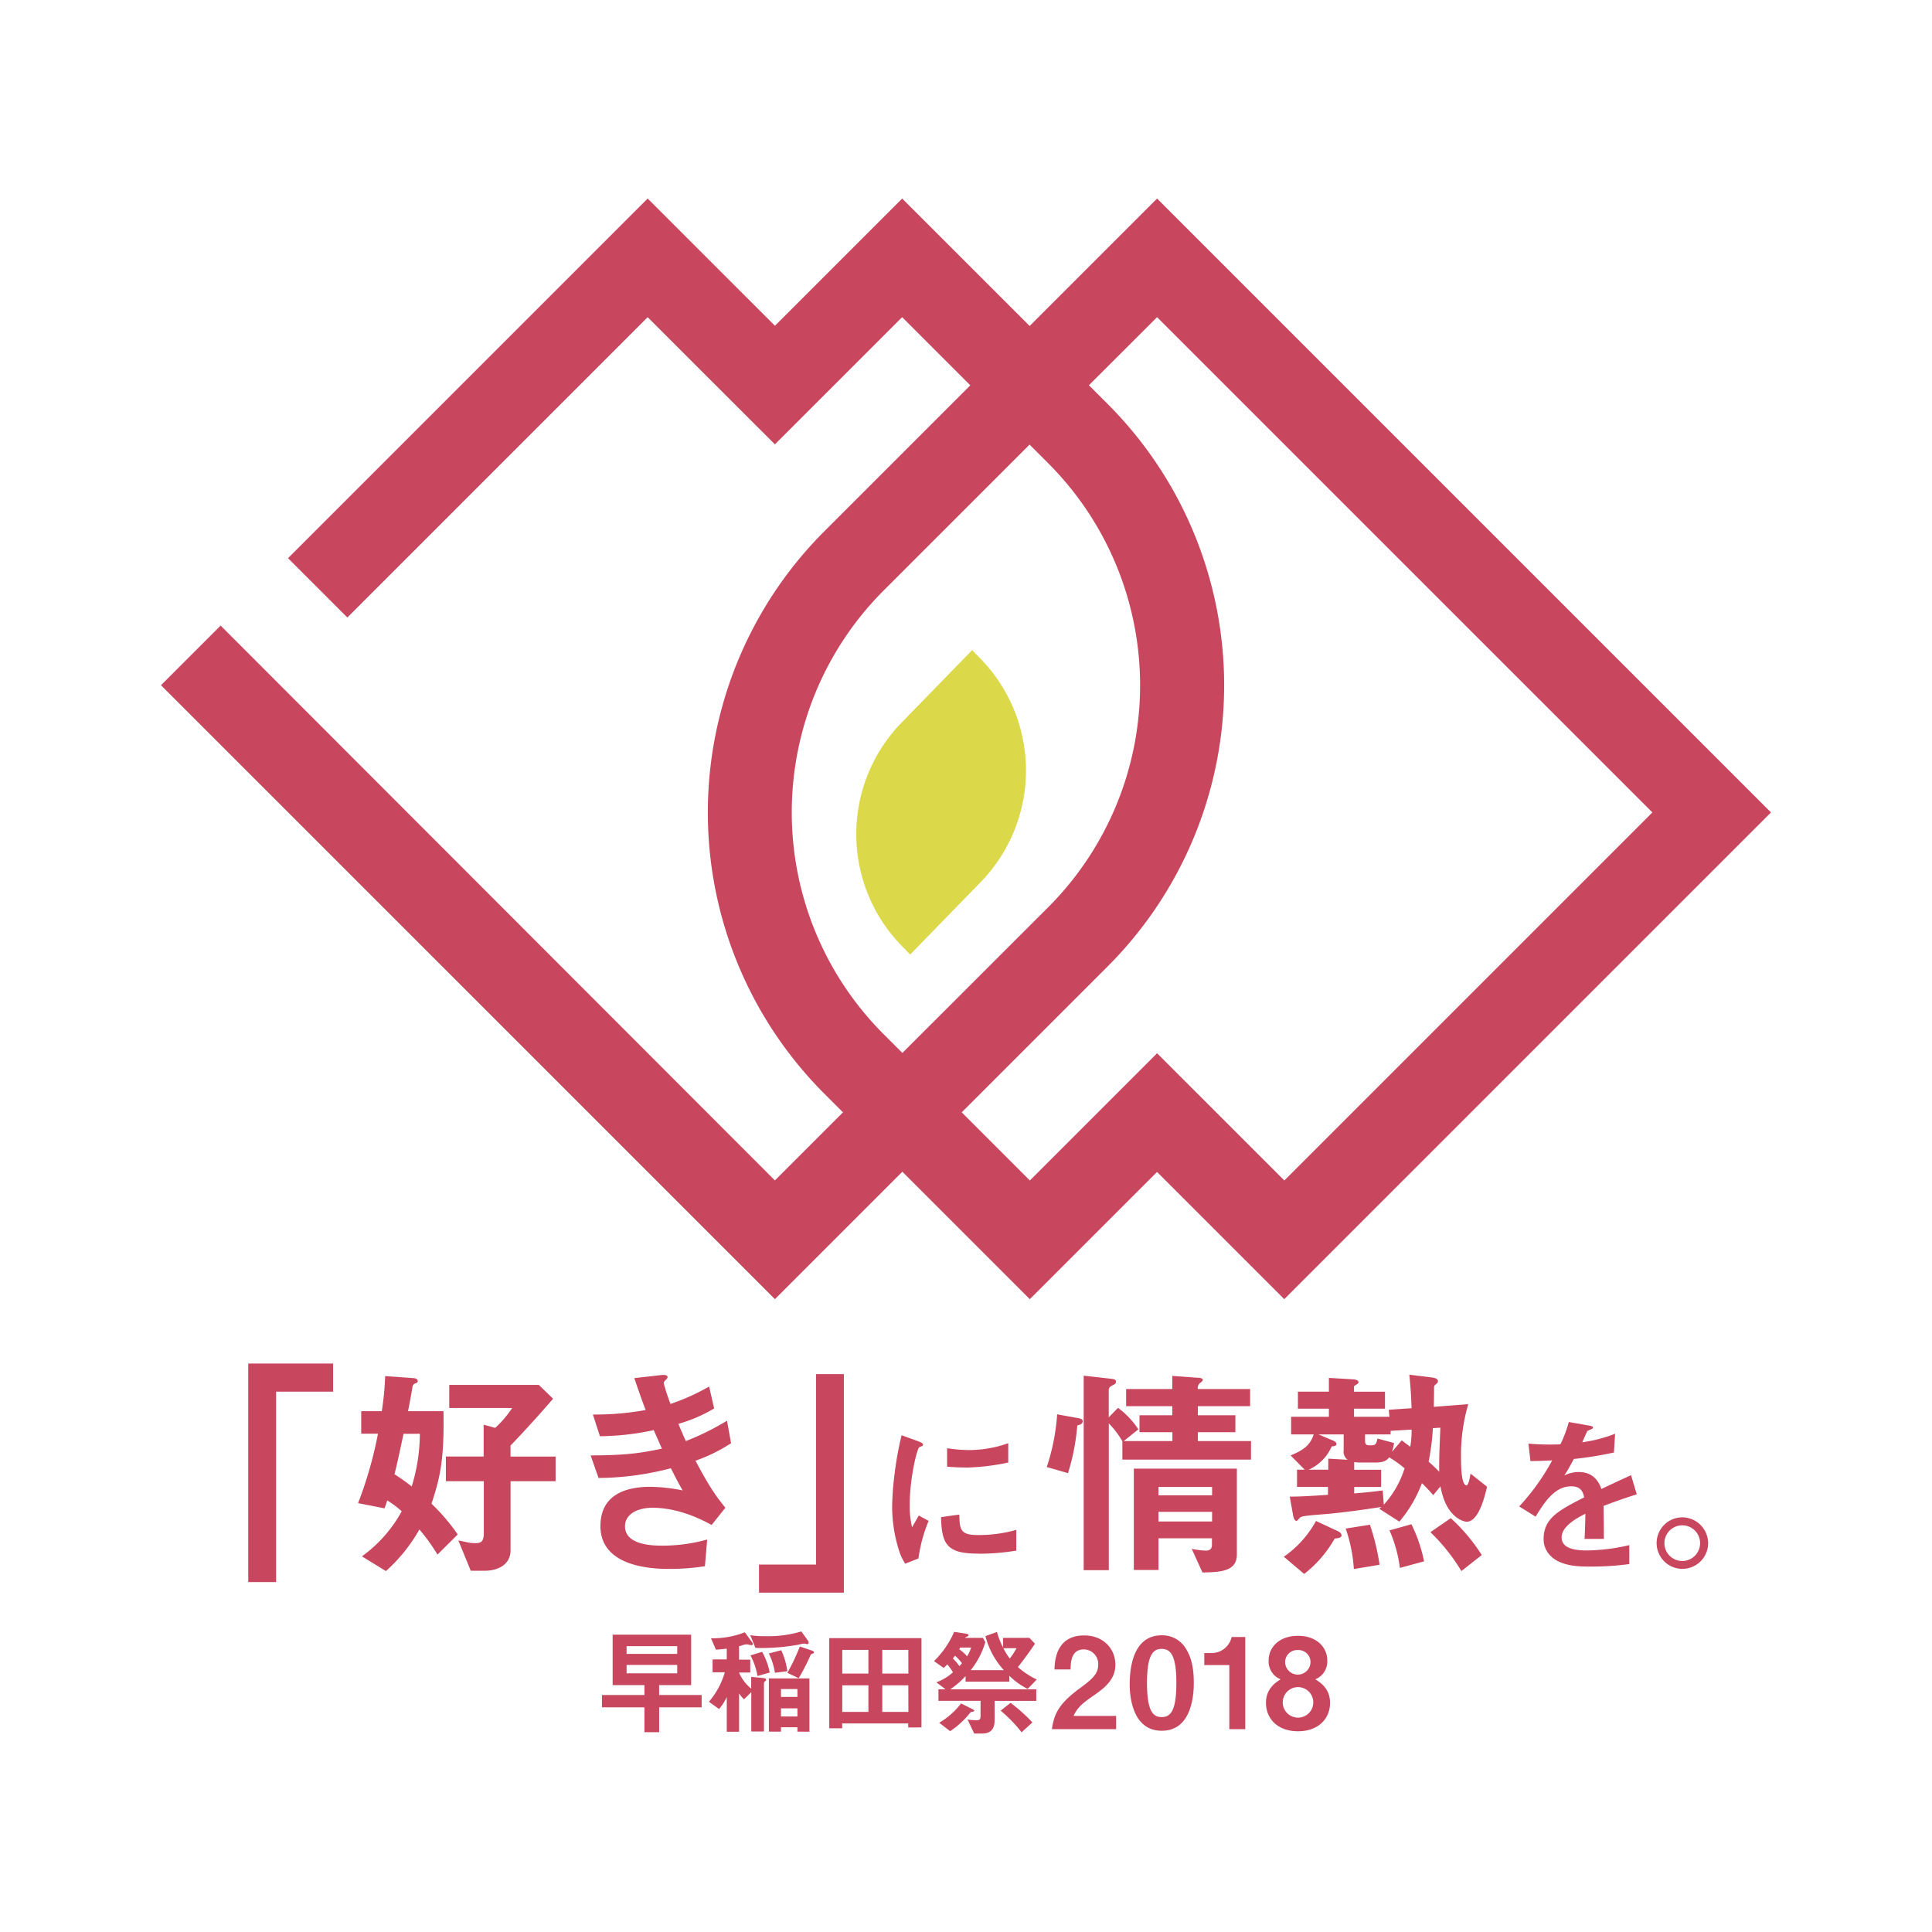 <svg id="レイヤー_1" data-name="レイヤー 1" xmlns="http://www.w3.org/2000/svg" viewBox="0 0 600 600" width="600" height="600"><defs><style>.cls-1{fill:#c8465e;}.cls-2{fill:#dbd849;}.cls-3{fill:none;}</style></defs><title>logo_square</title><path class="cls-1" d="M359.34,61.66l-39.59,39.59-18.42,18.42L256,165a123.49,123.49,0,0,0,0,174.65l5.81,5.81,18.42,18.42,39.59,39.59,39.51-39.51,39.51,39.51L550,252.31Zm18.42,283.86L359.34,327.1l-18.42,18.42-21.09,21.09-21.17-21.17L280.24,327l-5.81-5.81a97.45,97.45,0,0,1,0-137.81l45.32-45.32,18.42-18.42L359.34,98.5,513.16,252.31l-114.3,114.3Z"/><path class="cls-2" d="M279.83,293.53l2.83,2.91,22.08-22.68a49.74,49.74,0,0,0,0-68.95l-2.83-2.91-22.08,22.68a49.68,49.68,0,0,0,0,68.95Z"/><path class="cls-1" d="M344,300.12a123.5,123.5,0,0,0,0-174.65l-5.81-5.81-18.42-18.42L280.17,61.66l-39.51,39.51L201.14,61.66,89.45,173.35l18.42,18.42L201.14,98.5l21.09,21.09L240.66,138l18.42-18.42L280.17,98.5l21.17,21.17,18.42,18.42,5.81,5.81a97.56,97.56,0,0,1,0,137.81L280.24,327l-18.42,18.42-21.17,21.17L68.52,194.28,50,212.8,240.66,403.46l39.59-39.59,18.42-18.42Z"/><polygon class="cls-1" points="77.1 423.46 77.1 491.33 85.75 491.33 85.75 432.19 103.45 432.19 103.45 423.46 77.1 423.46"/><path class="cls-1" d="M135.87,482.79a60.63,60.63,0,0,0-5.62-7.8,50.69,50.69,0,0,1-10.4,12.92l-7.45-4.57a42.29,42.29,0,0,0,12.36-14,31.22,31.22,0,0,0-4.5-3.37c-.28.91-.35,1.12-.84,2.46l-8.22-1.62a123.49,123.49,0,0,0,6.18-21.56h-5.2v-7h6.39a92,92,0,0,0,1.05-10.89l8.78.63c.28,0,1.33.14,1.33.91,0,.28-.07.49-.7.7s-.77.56-.91,1c-.35,2.25-.91,5.2-1.4,7.66h11c.28,14.82-1,20.58-3.72,28.73a61,61,0,0,1,8.15,9.55Zm-10.54-37.51c-1.55,7.23-2.11,9.69-2.81,12.57a57,57,0,0,1,5.34,3.79,56,56,0,0,0,2.53-16.37ZM158.56,460v21.42c0,4.57-4,6.39-8.08,6.39h-4.28l-3.86-9.41c.42.07,2.46.49,3,.63a12.14,12.14,0,0,0,2.25.21c1.9,0,2.67-.49,2.67-3.37V460H138.47v-7.66H150.2v-9.9l3.58,1a31.64,31.64,0,0,0,5.27-6.18H139.52v-7.16h27.82l4.42,4.28c-4.92,5.76-11,12.29-13.21,14.54v3.44h14V460Z"/><path class="cls-1" d="M216,453.64c4.36,8.29,6.6,11.31,9.27,14.61L221,473.59c-3.37-1.83-10.33-5.34-18.4-5.34-4.64,0-8.5,2-8.5,5.76,0,6,9.13,6,11.52,6a51.24,51.24,0,0,0,14-1.9l-.7,8.29a70.6,70.6,0,0,1-11.1.84c-12.64,0-21.35-4-21.35-13.28,0-9.62,7.59-12.22,15.52-12.22a53.64,53.64,0,0,1,10,1.12c-1.69-3-2.32-4.28-3.65-6.88A90.62,90.62,0,0,1,185.88,459L183.43,452c10-.07,14.54-.49,22.13-2.11-1.05-2.39-1.83-4.14-2.53-5.76a80.65,80.65,0,0,1-16.72,1.9l-2.18-6.74a86.58,86.58,0,0,0,16.37-1.4c-1.62-4.35-2.39-6.6-3.51-9.9l8-.91c.56-.07,2.32-.28,2.32.56,0,.35-.21.56-.56.91-.56.56-.63.77-.63,1a61.23,61.23,0,0,0,2.11,6.46,67.8,67.8,0,0,0,12-5.41l1.55,6.81a46.26,46.26,0,0,1-11.1,4.78c.91,2.18,1.19,2.88,2.32,5.34a80.05,80.05,0,0,0,12.78-6.32l1.26,7A52,52,0,0,1,216,453.64Z"/><polygon class="cls-1" points="253.42 426.75 253.42 485.89 235.72 485.89 235.72 494.61 236.46 494.61 262.07 494.61 262.07 426.75 253.42 426.75"/><path class="cls-1" d="M285.23,484l-4.11,1.61a15.91,15.91,0,0,1-1.93-4.11,45.33,45.33,0,0,1-2.13-13.68,92,92,0,0,1,.78-10.25A102.59,102.59,0,0,1,280,445.73l5.31,1.93c.36.16,1.35.52,1.35.94a.62.62,0,0,1-.26.47l-.88.36c-.78.47-3,9.89-3,17.74a28.61,28.61,0,0,0,.73,7.13c.62-1.09.94-1.61,2.08-3.64l3.07,1.66A46.18,46.18,0,0,0,285.23,484Zm18.63-1.51c-9.47,0-11.45-2.55-11.6-11.34l5.67-.78c.05,4.94.57,6.35,5.83,6.35a42.48,42.48,0,0,0,11.86-1.61v6.45A71.16,71.16,0,0,1,303.86,482.52Zm-4.16-26.75c-.42,0-2.81,0-5.57-.26v-5.72a45.8,45.8,0,0,0,6.66.57,36.34,36.34,0,0,0,12.33-2.13v6A69.87,69.87,0,0,1,299.7,455.78Z"/><path class="cls-1" d="M334.56,442.68a68.37,68.37,0,0,1-2.88,14.82l-6.6-1.9a65.81,65.81,0,0,0,3.23-16.37l6.53,1.19c1.33.21,1.4.63,1.4,1C336.25,442.19,335.41,442.47,334.56,442.68Zm14,10.61V447.6a26.39,26.39,0,0,0-4.21-5.55v45.59h-7.8V427.23l8.85,1c.49.07,1.19.21,1.19.84s-.56.91-1,1.12-1.26.63-1.26,1.41v8.57l2.88-2.95a26.15,26.15,0,0,1,6.32,6.67L349,447.53h15.1v-2.74H353.88v-5.27h10.18v-2.81H349.73v-5.34h14.33V427.3l8.57.63c.35,0,.91.28.91.56s-.28.56-.49.77a2,2,0,0,0-1.05,2.11h16.23v5.34H372v2.81h11.66v5.27H372v2.74h16.51v5.76Zm24.87,35.05L370.1,481a26,26,0,0,0,4.28.56c1.55,0,2-.7,2-1.83v-2H359.78v9.83h-7.66V456.1h32v26.62C384.15,487.92,379.31,488.27,373.41,488.34Zm3-26.55H359.78v2.6h16.65Zm0,7.73H359.78v3h16.65Z"/><path class="cls-1" d="M414.5,477.8a36.55,36.55,0,0,1-9.48,11l-6.32-5.34a32.65,32.65,0,0,0,10-11.1l6.81,3.16c.42.21,1.12.63,1.12,1.33S415.48,477.73,414.5,477.8Zm41-5.2c-.35,0-6.32-.7-8.15-11l-2.25,2.74a47.84,47.84,0,0,0-3.51-3.72,40.59,40.59,0,0,1-7,11.94l-6.25-4L429,468c-5,.77-10,1.48-15.1,2-1.05.14-6,.49-7.09.63s-2.74.21-3.16.77c-.7.77-.77.91-1.05.91-.63,0-.91-1.19-1-1.62l-1.05-5.9c2.81,0,5.69-.14,11.87-.56v-2.46h-9.62v-5.34h2.39L400.81,452c3.93-1.62,6.11-3.16,7.16-6.53h-7V440h11.73v-2.53h-9.62v-5.27h9.62v-4.28l7.09.42c.28,0,2.11.07,2.11.91,0,.49-.7.7-1.4,1.26v1.69h9.62v5.27h-9.62V440h11l-.21-2.18,7.09-.49c-.14-3.51-.21-5.62-.7-10.4l6.88.84c1.26.14,2,.49,2,1.19a1,1,0,0,1-.28.63c-.77.7-.84.7-.91,1,0,.07-.07,5.34-.07,6.32l10.68-.84a56.4,56.4,0,0,0-2.25,16.58c0,1.69,0,8.64,1.69,8.64.63,0,1.05-2.32,1.26-3.65l5.13,4.07C460.93,465.65,459,472.6,455.45,472.6Zm-38.21-21.85v-5.27h-7.8l4.5,1.9c.28.14,1.05.42,1.05,1.12,0,.49-.63.63-1.48.7a13.94,13.94,0,0,1-7.16,7.23h6.11V453l6,.35A3.22,3.22,0,0,1,417.24,450.76Zm3.16,36.53a47.21,47.21,0,0,0-2.53-12.57l7.52-1.19a70.46,70.46,0,0,1,3,12.43Zm11-34.7c-.77.91-1.54,1.62-4.35,1.62h-4.92a10.73,10.73,0,0,1-1.62-.14v2.39h8.36v5.34h-8.36v2c2.67-.21,5.06-.42,8.85-.91l.35,4.42A30.55,30.55,0,0,0,436.21,456,37.94,37.94,0,0,0,431.43,452.58Zm.42-8.22v1.12h-7.94v1.9c0,1.26.42,1.48,1.69,1.48,1.69,0,1.76-.42,2.18-2.11l5.13,1.4a17.42,17.42,0,0,1-.63,2.74l3-3.58c.49.35,1.76,1.33,2.67,2a30.57,30.57,0,0,0,.42-5.34Zm2.88,42.57a42.37,42.37,0,0,0-3.23-11.66l6.81-1.9a47.35,47.35,0,0,1,3.93,11.52ZM445,443.52a74.84,74.84,0,0,1-1.33,10.4c1,.91,2.11,1.9,3.3,3.16-.07-3.86.07-6.81.35-13.7Zm8.85,44.39a58.69,58.69,0,0,0-9.62-12.08l6.32-4.35a55.7,55.7,0,0,1,9.62,11.45Z"/><path class="cls-1" d="M498,467.67c0,2,.1,8.48.1,10.25h-6c.16-3,.21-5.52.26-7.81-2,1-7.39,3.69-7.39,7.34,0,3.38,4,4.06,7.81,4.06A60.16,60.16,0,0,0,506,479.85v5.88a86.13,86.13,0,0,1-12.38.78c-2.91,0-9,0-12.23-3.49a7.12,7.12,0,0,1-2-5.1c0-6.45,4.79-8.9,12.59-12.9-.31-1.56-.94-3.43-4-3.43-5.1,0-8.22,4.73-11.08,9.42l-5.1-3.17a69.17,69.17,0,0,0,10.25-14.31c-3,.16-4.58.21-6.76.21l-.62-5.41a73.24,73.24,0,0,0,9.94.21,40.32,40.32,0,0,0,2.6-6.92l6.5,1.14c.16.05,1,.16,1,.52s-.21.47-.52.57c-.1.05-1.14.52-1.2.52s-1.35,3-1.61,3.54a43.92,43.92,0,0,0,10.2-2.65l-.36,5.83a109.48,109.48,0,0,1-12.44,2c-1.67,3.07-2.08,3.8-3,5.15a10.06,10.06,0,0,1,4.47-1.09c3.59,0,5.88,1.82,7.08,5.26,6.09-2.86,6.76-3.17,9.21-4.27l1.77,5.93C504.37,465.33,501.88,466.21,498,467.67Z"/><path class="cls-1" d="M530.48,479.22a8,8,0,1,1-8-8A8.09,8.09,0,0,1,530.48,479.22Zm-13.58,0a5.54,5.54,0,1,0,5.57-5.52A5.56,5.56,0,0,0,516.9,479.22Z"/><path class="cls-3" d="M344,300.12l-45.32,45.32,21.17,21.17,21.09-21.09,18.42-18.42,18.42,18.42,21.09,21.09,114.3-114.3L359.34,98.5l-21.17,21.17,5.81,5.81A123.5,123.5,0,0,1,344,300.12Z"/><path class="cls-3" d="M245.89,252.31a96.81,96.81,0,0,0,28.54,68.9l5.81,5.81,45.32-45.32a97.56,97.56,0,0,0,0-137.81l-5.81-5.81-45.32,45.32A96.81,96.81,0,0,0,245.89,252.31Zm56-50.4,2.83,2.91a49.74,49.74,0,0,1,0,68.95l-22.08,22.68-2.83-2.91a49.68,49.68,0,0,1,0-68.95Z"/><path class="cls-3" d="M344,300.12l-45.32,45.32,21.17,21.17,21.09-21.09,18.42-18.42,18.42,18.42,21.09,21.09,114.3-114.3L359.34,98.5l-21.17,21.17,5.81,5.81A123.5,123.5,0,0,1,344,300.12Z"/><path class="cls-1" d="M204.71,530.23v7.72h-4.58v-7.72H186.94V526.4h13.19v-3.07h-9.87V507.67h24.38v15.66h-9.94v3.07H217.9v3.82Zm5.61-19H194.59v2.4h15.73Zm0,5.83H194.59v2.61h15.73Z"/><path class="cls-1" d="M237.61,522.11a.92.92,0,0,0-.36.68v14.94h-3.93V525.51l-2.25,2.22a10,10,0,0,1-1.54-1.82v11.9h-3.82V527a15.46,15.46,0,0,1-2.4,3.75l-3.15-2.25a24.2,24.2,0,0,0,4.93-9.15h-3.79v-4h4.4V512c-1.43.18-2.22.25-3.36.32l-1.54-3.54a27.3,27.3,0,0,0,10.51-1.86l2.18,3a1.07,1.07,0,0,1,.29.68c0,.32-.36.32-.39.32-.25,0-1.29-.25-1.54-.25a5.72,5.72,0,0,0-1.54.36,4.6,4.6,0,0,1-.79.21v4.18H233v4h-3.5a13.1,13.1,0,0,0,3.79,5v-3.65l3.79.36c.64.07.82.25.82.54S237.9,521.9,237.61,522.11Zm13.12-11.51c-.14,0-.89-.18-1.07-.18s-1.61.32-1.89.39a66,66,0,0,1-11,1c-1,0-1.54,0-2.18-.07L233,507.81a24.81,24.81,0,0,0,4.47.32,36.09,36.09,0,0,0,11.4-1.47l2,2.79a1.13,1.13,0,0,1,.25.64A.43.43,0,0,1,250.73,510.6Zm-15.48,9.9a21.7,21.7,0,0,0-2.18-6.4l3.61-1.11a21.66,21.66,0,0,1,2.36,6.43Zm5.4-1a19.72,19.72,0,0,0-1.89-6l3.86-1a22.38,22.38,0,0,1,1.89,6.51Zm7,18.27v-1.36h-5.11v1.36h-3.75V521.25h12.58v16.55Zm0-13.23h-5.11V527h5.11Zm0,6h-5.11v2.54h5.11Zm4.86-17.05c-.61.25-.64.25-.79.5a59.64,59.64,0,0,1-3.68,7.18l-3.5-1.64a68.45,68.45,0,0,0,3.86-8.19l3.72,1.25c.29.11.64.25.64.54A.37.37,0,0,1,252.52,513.53Z"/><path class="cls-1" d="M282.06,536.48v-1.25H261.54v1.5h-4v-28h28.63v27.74Zm-12.37-24.09h-8.12v7.36h8.12Zm0,11h-8.12v8.26h8.12Zm12.4-11H274v7.36h8.11Zm0,11H274v8.26h8.11Z"/><path class="cls-1" d="M319.14,524.51a22.7,22.7,0,0,1-5.68-4.08v1.82H299.87v-1.72a26.41,26.41,0,0,1-4.79,4.11h26.74v3.58H308.88v6c0,2.79-1.22,4.15-3.93,4.15h-2.4L300.48,534a18,18,0,0,0,2.72.25c1.07,0,1.32-.29,1.32-1.5v-4.54H291.44v-3.58h2.22l-2.86-2.18a15.24,15.24,0,0,0,5.15-3.11,16.77,16.77,0,0,0-1.75-2.43c-.36.39-.75.72-1.14,1.07l-3-2.11a28.24,28.24,0,0,0,6.26-9.08l3.54.54c.64.11.93.22.93.5s-.11.25-.46.43-.54.25-.61.39h5.54L306,510a25.68,25.68,0,0,1-4.54,8.69h10.3a24.73,24.73,0,0,1-5.72-10.58l3.57-1.29a27.54,27.54,0,0,0,1.89,4.83v-3h8.19l1.72,1.82c-1.36,2.07-3.68,5.25-5.29,7.26a25.25,25.25,0,0,0,5.86,3.86Zm-16.77,7c-.11.07-.82.11-.93.22a27,27,0,0,1-6.36,5.9l-3.4-2.61a23.67,23.67,0,0,0,6.79-6l3.36,1.68c.25.11.75.36.75.61A.27.27,0,0,1,302.38,531.48Zm-5.79-17.3c-.07.07-.61.79-.64.86a15.69,15.69,0,0,1,2,2.36c.14-.11.5-.54.82-.89A17.57,17.57,0,0,0,296.58,514.18Zm1.64-2.54c-.07.11-.25.39-.32.54a11.57,11.57,0,0,1,2.43,2.18,10.31,10.31,0,0,0,1.25-2.72Zm19.05,26.31a43.58,43.58,0,0,0-6.51-6.72l3.07-2.43a50.71,50.71,0,0,1,6.79,6.08Zm-5.68-26.13a21.47,21.47,0,0,0,2,3.22,21.74,21.74,0,0,0,2.11-3.22Z"/><path class="cls-1" d="M326.68,537c.7-5.09,2.47-8.15,8.93-12.89,4.19-3.06,5.44-4.62,5.44-7.13a4.48,4.48,0,0,0-4.46-4.74c-4,0-4.07,4.11-4.11,6.23h-5c.08-2.55.39-10.57,9.24-10.57,5.87,0,9.67,4.07,9.67,9.09,0,4.58-3.25,7.17-7,9.75s-4.82,3.76-6,6.15h13.24V537Z"/><path class="cls-1" d="M360.79,537.5c-9.09,0-9.95-10.65-9.95-14.33,0-4.7.82-15.31,9.95-15.31a8.45,8.45,0,0,1,7.52,4.19c2,3.13,2.43,6.93,2.43,10.61S370.15,537.5,360.79,537.5Zm-.08-25.42c-2.62,0-4.5,1.92-4.5,10.57,0,9,2,10.61,4.58,10.61,2.86,0,4.54-2.19,4.54-10.61C365.34,513.61,363.3,512.08,360.72,512.08Z"/><path class="cls-1" d="M381.78,537v-19.9H374v-3.72h2.27a6.39,6.39,0,0,0,6.23-5h4.23V537Z"/><path class="cls-1" d="M403.11,537.66c-6.42,0-9.95-4-9.95-8.81,0-4.39,2.94-6.31,4.54-7.32a6,6,0,0,1-3.72-5.87c0-4,3.21-7.64,9.13-7.64s9.09,3.68,9.09,7.64a6,6,0,0,1-3.72,5.87c1.64,1,4.58,2.94,4.58,7.32C413.06,533.67,409.5,537.66,403.11,537.66Zm0-13.71a4.74,4.74,0,0,0,0,9.48,4.74,4.74,0,0,0,0-9.48Zm0-11.51a3.76,3.76,0,0,0-4,3.88,3.94,3.94,0,0,0,7.87,0A3.72,3.72,0,0,0,403.11,512.44Z"/></svg>